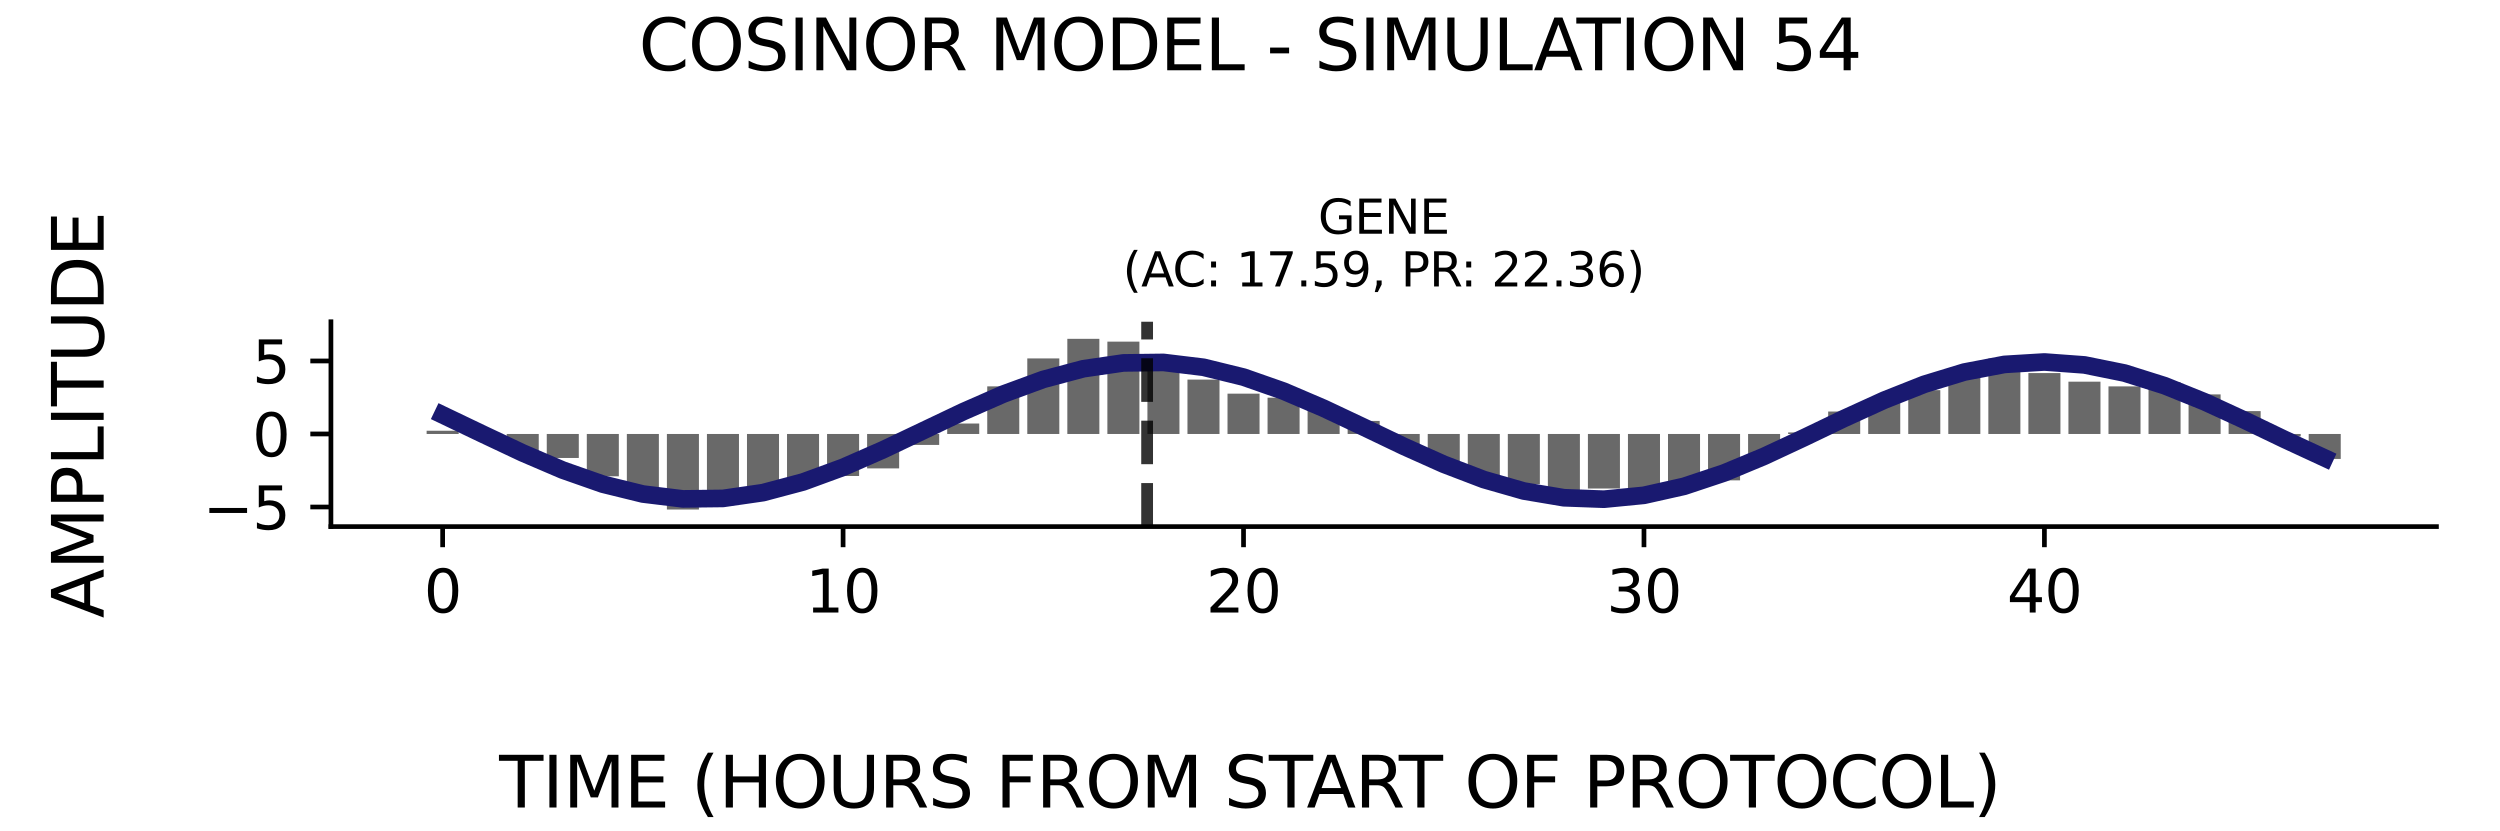 <?xml version="1.0" encoding="utf-8" standalone="no"?>
<!DOCTYPE svg PUBLIC "-//W3C//DTD SVG 1.1//EN"
  "http://www.w3.org/Graphics/SVG/1.1/DTD/svg11.dtd">
<svg xmlns:xlink="http://www.w3.org/1999/xlink" width="424.8pt" height="141.12pt" viewBox="0 0 424.8 141.12" xmlns="http://www.w3.org/2000/svg" version="1.1">
 <defs>
  <style type="text/css">*{stroke-linejoin: round; stroke-linecap: butt}</style>
 </defs>
 <g id="figure_1">
  <g id="patch_1">
   <path d="M 0 141.12 
L 424.8 141.12 
L 424.8 0 
L 0 0 
z
" style="fill: #ffffff"/>
  </g>
  <g id="axes_1">
   <g id="patch_2">
    <path d="M 56.23 89.48 
L 414 89.48 
L 414 54.672 
L 56.23 54.672 
z
" style="fill: #ffffff"/>
   </g>
   <g id="patch_3">
    <path d="M 72.492 73.741 
L 77.936 73.741 
L 77.936 73.191 
L 72.492 73.191 
z
" clip-path="url(#pb26a9bc0a5)" style="fill: #696969"/>
   </g>
   <g id="patch_4">
    <path d="M 79.297 73.741 
L 84.74 73.741 
L 84.74 73.671 
L 79.297 73.671 
z
" clip-path="url(#pb26a9bc0a5)" style="fill: #696969"/>
   </g>
   <g id="patch_5">
    <path d="M 86.101 73.741 
L 91.544 73.741 
L 91.544 77.048 
L 86.101 77.048 
z
" clip-path="url(#pb26a9bc0a5)" style="fill: #696969"/>
   </g>
   <g id="patch_6">
    <path d="M 92.905 73.741 
L 98.349 73.741 
L 98.349 77.818 
L 92.905 77.818 
z
" clip-path="url(#pb26a9bc0a5)" style="fill: #696969"/>
   </g>
   <g id="patch_7">
    <path d="M 99.709 73.741 
L 105.153 73.741 
L 105.153 80.936 
L 99.709 80.936 
z
" clip-path="url(#pb26a9bc0a5)" style="fill: #696969"/>
   </g>
   <g id="patch_8">
    <path d="M 106.514 73.741 
L 111.957 73.741 
L 111.957 83.122 
L 106.514 83.122 
z
" clip-path="url(#pb26a9bc0a5)" style="fill: #696969"/>
   </g>
   <g id="patch_9">
    <path d="M 113.318 73.741 
L 118.762 73.741 
L 118.762 86.579 
L 113.318 86.579 
z
" clip-path="url(#pb26a9bc0a5)" style="fill: #696969"/>
   </g>
   <g id="patch_10">
    <path d="M 120.122 73.741 
L 125.566 73.741 
L 125.566 85.389 
L 120.122 85.389 
z
" clip-path="url(#pb26a9bc0a5)" style="fill: #696969"/>
   </g>
   <g id="patch_11">
    <path d="M 126.927 73.741 
L 132.37 73.741 
L 132.37 83.161 
L 126.927 83.161 
z
" clip-path="url(#pb26a9bc0a5)" style="fill: #696969"/>
   </g>
   <g id="patch_12">
    <path d="M 133.731 73.741 
L 139.174 73.741 
L 139.174 81.347 
L 133.731 81.347 
z
" clip-path="url(#pb26a9bc0a5)" style="fill: #696969"/>
   </g>
   <g id="patch_13">
    <path d="M 140.535 73.741 
L 145.979 73.741 
L 145.979 80.88 
L 140.535 80.88 
z
" clip-path="url(#pb26a9bc0a5)" style="fill: #696969"/>
   </g>
   <g id="patch_14">
    <path d="M 147.34 73.741 
L 152.783 73.741 
L 152.783 79.59 
L 147.34 79.59 
z
" clip-path="url(#pb26a9bc0a5)" style="fill: #696969"/>
   </g>
   <g id="patch_15">
    <path d="M 154.144 73.741 
L 159.587 73.741 
L 159.587 75.602 
L 154.144 75.602 
z
" clip-path="url(#pb26a9bc0a5)" style="fill: #696969"/>
   </g>
   <g id="patch_16">
    <path d="M 160.948 73.741 
L 166.392 73.741 
L 166.392 71.965 
L 160.948 71.965 
z
" clip-path="url(#pb26a9bc0a5)" style="fill: #696969"/>
   </g>
   <g id="patch_17">
    <path d="M 167.752 73.741 
L 173.196 73.741 
L 173.196 65.651 
L 167.752 65.651 
z
" clip-path="url(#pb26a9bc0a5)" style="fill: #696969"/>
   </g>
   <g id="patch_18">
    <path d="M 174.557 73.741 
L 180 73.741 
L 180 60.903 
L 174.557 60.903 
z
" clip-path="url(#pb26a9bc0a5)" style="fill: #696969"/>
   </g>
   <g id="patch_19">
    <path d="M 181.361 73.741 
L 186.804 73.741 
L 186.804 57.573 
L 181.361 57.573 
z
" clip-path="url(#pb26a9bc0a5)" style="fill: #696969"/>
   </g>
   <g id="patch_20">
    <path d="M 188.165 73.741 
L 193.609 73.741 
L 193.609 58.05 
L 188.165 58.05 
z
" clip-path="url(#pb26a9bc0a5)" style="fill: #696969"/>
   </g>
   <g id="patch_21">
    <path d="M 194.97 73.741 
L 200.413 73.741 
L 200.413 61.293 
L 194.97 61.293 
z
" clip-path="url(#pb26a9bc0a5)" style="fill: #696969"/>
   </g>
   <g id="patch_22">
    <path d="M 201.774 73.741 
L 207.217 73.741 
L 207.217 64.499 
L 201.774 64.499 
z
" clip-path="url(#pb26a9bc0a5)" style="fill: #696969"/>
   </g>
   <g id="patch_23">
    <path d="M 208.578 73.741 
L 214.022 73.741 
L 214.022 66.89 
L 208.578 66.89 
z
" clip-path="url(#pb26a9bc0a5)" style="fill: #696969"/>
   </g>
   <g id="patch_24">
    <path d="M 215.383 73.741 
L 220.826 73.741 
L 220.826 67.574 
L 215.383 67.574 
z
" clip-path="url(#pb26a9bc0a5)" style="fill: #696969"/>
   </g>
   <g id="patch_25">
    <path d="M 222.187 73.741 
L 227.63 73.741 
L 227.63 69.165 
L 222.187 69.165 
z
" clip-path="url(#pb26a9bc0a5)" style="fill: #696969"/>
   </g>
   <g id="patch_26">
    <path d="M 228.991 73.741 
L 234.435 73.741 
L 234.435 71.526 
L 228.991 71.526 
z
" clip-path="url(#pb26a9bc0a5)" style="fill: #696969"/>
   </g>
   <g id="patch_27">
    <path d="M 235.795 73.741 
L 241.239 73.741 
L 241.239 75.963 
L 235.795 75.963 
z
" clip-path="url(#pb26a9bc0a5)" style="fill: #696969"/>
   </g>
   <g id="patch_28">
    <path d="M 242.6 73.741 
L 248.043 73.741 
L 248.043 78.863 
L 242.6 78.863 
z
" clip-path="url(#pb26a9bc0a5)" style="fill: #696969"/>
   </g>
   <g id="patch_29">
    <path d="M 249.404 73.741 
L 254.847 73.741 
L 254.847 81.956 
L 249.404 81.956 
z
" clip-path="url(#pb26a9bc0a5)" style="fill: #696969"/>
   </g>
   <g id="patch_30">
    <path d="M 256.208 73.741 
L 261.652 73.741 
L 261.652 82.274 
L 256.208 82.274 
z
" clip-path="url(#pb26a9bc0a5)" style="fill: #696969"/>
   </g>
   <g id="patch_31">
    <path d="M 263.013 73.741 
L 268.456 73.741 
L 268.456 84.697 
L 263.013 84.697 
z
" clip-path="url(#pb26a9bc0a5)" style="fill: #696969"/>
   </g>
   <g id="patch_32">
    <path d="M 269.817 73.741 
L 275.26 73.741 
L 275.26 83.009 
L 269.817 83.009 
z
" clip-path="url(#pb26a9bc0a5)" style="fill: #696969"/>
   </g>
   <g id="patch_33">
    <path d="M 276.621 73.741 
L 282.065 73.741 
L 282.065 84.984 
L 276.621 84.984 
z
" clip-path="url(#pb26a9bc0a5)" style="fill: #696969"/>
   </g>
   <g id="patch_34">
    <path d="M 283.426 73.741 
L 288.869 73.741 
L 288.869 82.03 
L 283.426 82.03 
z
" clip-path="url(#pb26a9bc0a5)" style="fill: #696969"/>
   </g>
   <g id="patch_35">
    <path d="M 290.23 73.741 
L 295.673 73.741 
L 295.673 81.622 
L 290.23 81.622 
z
" clip-path="url(#pb26a9bc0a5)" style="fill: #696969"/>
   </g>
   <g id="patch_36">
    <path d="M 297.034 73.741 
L 302.478 73.741 
L 302.478 77.204 
L 297.034 77.204 
z
" clip-path="url(#pb26a9bc0a5)" style="fill: #696969"/>
   </g>
   <g id="patch_37">
    <path d="M 303.838 73.741 
L 309.282 73.741 
L 309.282 73.479 
L 303.838 73.479 
z
" clip-path="url(#pb26a9bc0a5)" style="fill: #696969"/>
   </g>
   <g id="patch_38">
    <path d="M 310.643 73.741 
L 316.086 73.741 
L 316.086 69.927 
L 310.643 69.927 
z
" clip-path="url(#pb26a9bc0a5)" style="fill: #696969"/>
   </g>
   <g id="patch_39">
    <path d="M 317.447 73.741 
L 322.89 73.741 
L 322.89 68.442 
L 317.447 68.442 
z
" clip-path="url(#pb26a9bc0a5)" style="fill: #696969"/>
   </g>
   <g id="patch_40">
    <path d="M 324.251 73.741 
L 329.695 73.741 
L 329.695 66.297 
L 324.251 66.297 
z
" clip-path="url(#pb26a9bc0a5)" style="fill: #696969"/>
   </g>
   <g id="patch_41">
    <path d="M 331.056 73.741 
L 336.499 73.741 
L 336.499 62.866 
L 331.056 62.866 
z
" clip-path="url(#pb26a9bc0a5)" style="fill: #696969"/>
   </g>
   <g id="patch_42">
    <path d="M 337.86 73.741 
L 343.303 73.741 
L 343.303 60.919 
L 337.86 60.919 
z
" clip-path="url(#pb26a9bc0a5)" style="fill: #696969"/>
   </g>
   <g id="patch_43">
    <path d="M 344.664 73.741 
L 350.108 73.741 
L 350.108 63.393 
L 344.664 63.393 
z
" clip-path="url(#pb26a9bc0a5)" style="fill: #696969"/>
   </g>
   <g id="patch_44">
    <path d="M 351.468 73.741 
L 356.912 73.741 
L 356.912 64.854 
L 351.468 64.854 
z
" clip-path="url(#pb26a9bc0a5)" style="fill: #696969"/>
   </g>
   <g id="patch_45">
    <path d="M 358.273 73.741 
L 363.716 73.741 
L 363.716 65.655 
L 358.273 65.655 
z
" clip-path="url(#pb26a9bc0a5)" style="fill: #696969"/>
   </g>
   <g id="patch_46">
    <path d="M 365.077 73.741 
L 370.521 73.741 
L 370.521 64.94 
L 365.077 64.94 
z
" clip-path="url(#pb26a9bc0a5)" style="fill: #696969"/>
   </g>
   <g id="patch_47">
    <path d="M 371.881 73.741 
L 377.325 73.741 
L 377.325 67.016 
L 371.881 67.016 
z
" clip-path="url(#pb26a9bc0a5)" style="fill: #696969"/>
   </g>
   <g id="patch_48">
    <path d="M 378.686 73.741 
L 384.129 73.741 
L 384.129 69.856 
L 378.686 69.856 
z
" clip-path="url(#pb26a9bc0a5)" style="fill: #696969"/>
   </g>
   <g id="patch_49">
    <path d="M 385.49 73.741 
L 390.933 73.741 
L 390.933 74.16 
L 385.49 74.16 
z
" clip-path="url(#pb26a9bc0a5)" style="fill: #696969"/>
   </g>
   <g id="patch_50">
    <path d="M 392.294 73.741 
L 397.738 73.741 
L 397.738 77.982 
L 392.294 77.982 
z
" clip-path="url(#pb26a9bc0a5)" style="fill: #696969"/>
   </g>
   <g id="matplotlib.axis_1">
    <g id="xtick_1">
     <g id="line2d_1">
      <defs>
       <path id="m601589ebaf" d="M 0 0 
L 0 3.5 
" style="stroke: #000000; stroke-width: 0.8"/>
      </defs>
      <g>
       <use xlink:href="#m601589ebaf" x="75.214" y="89.48" style="stroke: #000000; stroke-width: 0.8"/>
      </g>
     </g>
     <g id="text_1">
      <!-- 0 -->
      <g transform="translate(72.033 104.078) scale(0.1 -0.1)">
       <defs>
        <path id="DejaVuSans-30" d="M 2034 4250 
Q 1547 4250 1301 3770 
Q 1056 3291 1056 2328 
Q 1056 1369 1301 889 
Q 1547 409 2034 409 
Q 2525 409 2770 889 
Q 3016 1369 3016 2328 
Q 3016 3291 2770 3770 
Q 2525 4250 2034 4250 
z
M 2034 4750 
Q 2819 4750 3233 4129 
Q 3647 3509 3647 2328 
Q 3647 1150 3233 529 
Q 2819 -91 2034 -91 
Q 1250 -91 836 529 
Q 422 1150 422 2328 
Q 422 3509 836 4129 
Q 1250 4750 2034 4750 
z
" transform="scale(0.016)"/>
       </defs>
       <use xlink:href="#DejaVuSans-30"/>
      </g>
     </g>
    </g>
    <g id="xtick_2">
     <g id="line2d_2">
      <g>
       <use xlink:href="#m601589ebaf" x="143.257" y="89.48" style="stroke: #000000; stroke-width: 0.8"/>
      </g>
     </g>
     <g id="text_2">
      <!-- 10 -->
      <g transform="translate(136.894 104.078) scale(0.1 -0.1)">
       <defs>
        <path id="DejaVuSans-31" d="M 794 531 
L 1825 531 
L 1825 4091 
L 703 3866 
L 703 4441 
L 1819 4666 
L 2450 4666 
L 2450 531 
L 3481 531 
L 3481 0 
L 794 0 
L 794 531 
z
" transform="scale(0.016)"/>
       </defs>
       <use xlink:href="#DejaVuSans-31"/>
       <use xlink:href="#DejaVuSans-30" x="63.623"/>
      </g>
     </g>
    </g>
    <g id="xtick_3">
     <g id="line2d_3">
      <g>
       <use xlink:href="#m601589ebaf" x="211.3" y="89.48" style="stroke: #000000; stroke-width: 0.8"/>
      </g>
     </g>
     <g id="text_3">
      <!-- 20 -->
      <g transform="translate(204.937 104.078) scale(0.1 -0.1)">
       <defs>
        <path id="DejaVuSans-32" d="M 1228 531 
L 3431 531 
L 3431 0 
L 469 0 
L 469 531 
Q 828 903 1448 1529 
Q 2069 2156 2228 2338 
Q 2531 2678 2651 2914 
Q 2772 3150 2772 3378 
Q 2772 3750 2511 3984 
Q 2250 4219 1831 4219 
Q 1534 4219 1204 4116 
Q 875 4013 500 3803 
L 500 4441 
Q 881 4594 1212 4672 
Q 1544 4750 1819 4750 
Q 2544 4750 2975 4387 
Q 3406 4025 3406 3419 
Q 3406 3131 3298 2873 
Q 3191 2616 2906 2266 
Q 2828 2175 2409 1742 
Q 1991 1309 1228 531 
z
" transform="scale(0.016)"/>
       </defs>
       <use xlink:href="#DejaVuSans-32"/>
       <use xlink:href="#DejaVuSans-30" x="63.623"/>
      </g>
     </g>
    </g>
    <g id="xtick_4">
     <g id="line2d_4">
      <g>
       <use xlink:href="#m601589ebaf" x="279.343" y="89.48" style="stroke: #000000; stroke-width: 0.8"/>
      </g>
     </g>
     <g id="text_4">
      <!-- 30 -->
      <g transform="translate(272.98 104.078) scale(0.1 -0.1)">
       <defs>
        <path id="DejaVuSans-33" d="M 2597 2516 
Q 3050 2419 3304 2112 
Q 3559 1806 3559 1356 
Q 3559 666 3084 287 
Q 2609 -91 1734 -91 
Q 1441 -91 1130 -33 
Q 819 25 488 141 
L 488 750 
Q 750 597 1062 519 
Q 1375 441 1716 441 
Q 2309 441 2620 675 
Q 2931 909 2931 1356 
Q 2931 1769 2642 2001 
Q 2353 2234 1838 2234 
L 1294 2234 
L 1294 2753 
L 1863 2753 
Q 2328 2753 2575 2939 
Q 2822 3125 2822 3475 
Q 2822 3834 2567 4026 
Q 2313 4219 1838 4219 
Q 1578 4219 1281 4162 
Q 984 4106 628 3988 
L 628 4550 
Q 988 4650 1302 4700 
Q 1616 4750 1894 4750 
Q 2613 4750 3031 4423 
Q 3450 4097 3450 3541 
Q 3450 3153 3228 2886 
Q 3006 2619 2597 2516 
z
" transform="scale(0.016)"/>
       </defs>
       <use xlink:href="#DejaVuSans-33"/>
       <use xlink:href="#DejaVuSans-30" x="63.623"/>
      </g>
     </g>
    </g>
    <g id="xtick_5">
     <g id="line2d_5">
      <g>
       <use xlink:href="#m601589ebaf" x="347.386" y="89.48" style="stroke: #000000; stroke-width: 0.8"/>
      </g>
     </g>
     <g id="text_5">
      <!-- 40 -->
      <g transform="translate(341.023 104.078) scale(0.1 -0.1)">
       <defs>
        <path id="DejaVuSans-34" d="M 2419 4116 
L 825 1625 
L 2419 1625 
L 2419 4116 
z
M 2253 4666 
L 3047 4666 
L 3047 1625 
L 3713 1625 
L 3713 1100 
L 3047 1100 
L 3047 0 
L 2419 0 
L 2419 1100 
L 313 1100 
L 313 1709 
L 2253 4666 
z
" transform="scale(0.016)"/>
       </defs>
       <use xlink:href="#DejaVuSans-34"/>
       <use xlink:href="#DejaVuSans-30" x="63.623"/>
      </g>
     </g>
    </g>
   </g>
   <g id="matplotlib.axis_2">
    <g id="ytick_1">
     <g id="line2d_6">
      <defs>
       <path id="m56203a6a00" d="M 0 0 
L -3.5 0 
" style="stroke: #000000; stroke-width: 0.8"/>
      </defs>
      <g>
       <use xlink:href="#m56203a6a00" x="56.23" y="86.149" style="stroke: #000000; stroke-width: 0.8"/>
      </g>
     </g>
     <g id="text_6">
      <!-- −5 -->
      <g transform="translate(34.488 89.948) scale(0.1 -0.1)">
       <defs>
        <path id="DejaVuSans-2212" d="M 678 2272 
L 4684 2272 
L 4684 1741 
L 678 1741 
L 678 2272 
z
" transform="scale(0.016)"/>
        <path id="DejaVuSans-35" d="M 691 4666 
L 3169 4666 
L 3169 4134 
L 1269 4134 
L 1269 2991 
Q 1406 3038 1543 3061 
Q 1681 3084 1819 3084 
Q 2600 3084 3056 2656 
Q 3513 2228 3513 1497 
Q 3513 744 3044 326 
Q 2575 -91 1722 -91 
Q 1428 -91 1123 -41 
Q 819 9 494 109 
L 494 744 
Q 775 591 1075 516 
Q 1375 441 1709 441 
Q 2250 441 2565 725 
Q 2881 1009 2881 1497 
Q 2881 1984 2565 2268 
Q 2250 2553 1709 2553 
Q 1456 2553 1204 2497 
Q 953 2441 691 2322 
L 691 4666 
z
" transform="scale(0.016)"/>
       </defs>
       <use xlink:href="#DejaVuSans-2212"/>
       <use xlink:href="#DejaVuSans-35" x="83.789"/>
      </g>
     </g>
    </g>
    <g id="ytick_2">
     <g id="line2d_7">
      <g>
       <use xlink:href="#m56203a6a00" x="56.23" y="73.741" style="stroke: #000000; stroke-width: 0.8"/>
      </g>
     </g>
     <g id="text_7">
      <!-- 0 -->
      <g transform="translate(42.867 77.54) scale(0.1 -0.1)">
       <use xlink:href="#DejaVuSans-30"/>
      </g>
     </g>
    </g>
    <g id="ytick_3">
     <g id="line2d_8">
      <g>
       <use xlink:href="#m56203a6a00" x="56.23" y="61.333" style="stroke: #000000; stroke-width: 0.8"/>
      </g>
     </g>
     <g id="text_8">
      <!-- 5 -->
      <g transform="translate(42.867 65.133) scale(0.1 -0.1)">
       <use xlink:href="#DejaVuSans-35"/>
      </g>
     </g>
    </g>
   </g>
   <g id="line2d_9">
    <path d="M 75.214 70.504 
L 82.018 73.76 
L 88.823 76.97 
L 95.627 79.882 
L 102.431 82.269 
L 109.235 83.942 
L 116.04 84.771 
L 122.844 84.691 
L 129.648 83.708 
L 136.453 81.898 
L 143.257 79.405 
L 150.061 76.423 
L 156.866 73.186 
L 163.67 69.949 
L 170.474 66.966 
L 177.278 64.469 
L 184.083 62.656 
L 190.887 61.668 
L 197.691 61.583 
L 204.496 62.407 
L 211.3 64.077 
L 218.104 66.46 
L 224.909 69.371 
L 231.713 72.58 
L 238.517 75.836 
L 245.321 78.883 
L 252.126 81.483 
L 258.93 83.432 
L 265.734 84.576 
L 272.539 84.826 
L 279.343 84.162 
L 286.147 82.637 
L 292.952 80.37 
L 299.756 77.539 
L 306.56 74.365 
L 313.364 71.099 
L 320.169 67.995 
L 326.973 65.298 
L 333.777 63.22 
L 340.582 61.922 
L 347.386 61.508 
L 354.19 62.008 
L 360.995 63.386 
L 367.799 65.531 
L 374.603 68.276 
L 381.407 71.406 
L 388.212 74.674 
L 395.016 77.826 
" clip-path="url(#pb26a9bc0a5)" style="fill: none; stroke: #191970; stroke-width: 3; stroke-linecap: square"/>
   </g>
   <g id="line2d_10">
    <path d="M 194.919 89.48 
L 194.919 54.672 
" clip-path="url(#pb26a9bc0a5)" style="fill: none; stroke-dasharray: 7.4,3.2; stroke-dashoffset: 0; stroke: #000000; stroke-opacity: 0.8; stroke-width: 2"/>
   </g>
   <g id="patch_51">
    <path d="M 56.23 89.48 
L 56.23 54.672 
" style="fill: none; stroke: #000000; stroke-width: 0.8; stroke-linejoin: miter; stroke-linecap: square"/>
   </g>
   <g id="patch_52">
    <path d="M 56.23 89.48 
L 414 89.48 
" style="fill: none; stroke: #000000; stroke-width: 0.8; stroke-linejoin: miter; stroke-linecap: square"/>
   </g>
   <g id="text_9">
    <!-- GENE -->
    <g transform="translate(223.968 39.714) scale(0.08 -0.08)">
     <defs>
      <path id="DejaVuSans-47" d="M 3809 666 
L 3809 1919 
L 2778 1919 
L 2778 2438 
L 4434 2438 
L 4434 434 
Q 4069 175 3628 42 
Q 3188 -91 2688 -91 
Q 1594 -91 976 548 
Q 359 1188 359 2328 
Q 359 3472 976 4111 
Q 1594 4750 2688 4750 
Q 3144 4750 3555 4637 
Q 3966 4525 4313 4306 
L 4313 3634 
Q 3963 3931 3569 4081 
Q 3175 4231 2741 4231 
Q 1884 4231 1454 3753 
Q 1025 3275 1025 2328 
Q 1025 1384 1454 906 
Q 1884 428 2741 428 
Q 3075 428 3337 486 
Q 3600 544 3809 666 
z
" transform="scale(0.016)"/>
      <path id="DejaVuSans-45" d="M 628 4666 
L 3578 4666 
L 3578 4134 
L 1259 4134 
L 1259 2753 
L 3481 2753 
L 3481 2222 
L 1259 2222 
L 1259 531 
L 3634 531 
L 3634 0 
L 628 0 
L 628 4666 
z
" transform="scale(0.016)"/>
      <path id="DejaVuSans-4e" d="M 628 4666 
L 1478 4666 
L 3547 763 
L 3547 4666 
L 4159 4666 
L 4159 0 
L 3309 0 
L 1241 3903 
L 1241 0 
L 628 0 
L 628 4666 
z
" transform="scale(0.016)"/>
     </defs>
     <use xlink:href="#DejaVuSans-47"/>
     <use xlink:href="#DejaVuSans-45" x="77.49"/>
     <use xlink:href="#DejaVuSans-4e" x="140.674"/>
     <use xlink:href="#DejaVuSans-45" x="215.479"/>
    </g>
    <!-- (AC: 17.59, PR: 22.36) -->
    <g transform="translate(190.786 48.672) scale(0.08 -0.08)">
     <defs>
      <path id="DejaVuSans-28" d="M 1984 4856 
Q 1566 4138 1362 3434 
Q 1159 2731 1159 2009 
Q 1159 1288 1364 580 
Q 1569 -128 1984 -844 
L 1484 -844 
Q 1016 -109 783 600 
Q 550 1309 550 2009 
Q 550 2706 781 3412 
Q 1013 4119 1484 4856 
L 1984 4856 
z
" transform="scale(0.016)"/>
      <path id="DejaVuSans-41" d="M 2188 4044 
L 1331 1722 
L 3047 1722 
L 2188 4044 
z
M 1831 4666 
L 2547 4666 
L 4325 0 
L 3669 0 
L 3244 1197 
L 1141 1197 
L 716 0 
L 50 0 
L 1831 4666 
z
" transform="scale(0.016)"/>
      <path id="DejaVuSans-43" d="M 4122 4306 
L 4122 3641 
Q 3803 3938 3442 4084 
Q 3081 4231 2675 4231 
Q 1875 4231 1450 3742 
Q 1025 3253 1025 2328 
Q 1025 1406 1450 917 
Q 1875 428 2675 428 
Q 3081 428 3442 575 
Q 3803 722 4122 1019 
L 4122 359 
Q 3791 134 3420 21 
Q 3050 -91 2638 -91 
Q 1578 -91 968 557 
Q 359 1206 359 2328 
Q 359 3453 968 4101 
Q 1578 4750 2638 4750 
Q 3056 4750 3426 4639 
Q 3797 4528 4122 4306 
z
" transform="scale(0.016)"/>
      <path id="DejaVuSans-3a" d="M 750 794 
L 1409 794 
L 1409 0 
L 750 0 
L 750 794 
z
M 750 3309 
L 1409 3309 
L 1409 2516 
L 750 2516 
L 750 3309 
z
" transform="scale(0.016)"/>
      <path id="DejaVuSans-20" transform="scale(0.016)"/>
      <path id="DejaVuSans-37" d="M 525 4666 
L 3525 4666 
L 3525 4397 
L 1831 0 
L 1172 0 
L 2766 4134 
L 525 4134 
L 525 4666 
z
" transform="scale(0.016)"/>
      <path id="DejaVuSans-2e" d="M 684 794 
L 1344 794 
L 1344 0 
L 684 0 
L 684 794 
z
" transform="scale(0.016)"/>
      <path id="DejaVuSans-39" d="M 703 97 
L 703 672 
Q 941 559 1184 500 
Q 1428 441 1663 441 
Q 2288 441 2617 861 
Q 2947 1281 2994 2138 
Q 2813 1869 2534 1725 
Q 2256 1581 1919 1581 
Q 1219 1581 811 2004 
Q 403 2428 403 3163 
Q 403 3881 828 4315 
Q 1253 4750 1959 4750 
Q 2769 4750 3195 4129 
Q 3622 3509 3622 2328 
Q 3622 1225 3098 567 
Q 2575 -91 1691 -91 
Q 1453 -91 1209 -44 
Q 966 3 703 97 
z
M 1959 2075 
Q 2384 2075 2632 2365 
Q 2881 2656 2881 3163 
Q 2881 3666 2632 3958 
Q 2384 4250 1959 4250 
Q 1534 4250 1286 3958 
Q 1038 3666 1038 3163 
Q 1038 2656 1286 2365 
Q 1534 2075 1959 2075 
z
" transform="scale(0.016)"/>
      <path id="DejaVuSans-2c" d="M 750 794 
L 1409 794 
L 1409 256 
L 897 -744 
L 494 -744 
L 750 256 
L 750 794 
z
" transform="scale(0.016)"/>
      <path id="DejaVuSans-50" d="M 1259 4147 
L 1259 2394 
L 2053 2394 
Q 2494 2394 2734 2622 
Q 2975 2850 2975 3272 
Q 2975 3691 2734 3919 
Q 2494 4147 2053 4147 
L 1259 4147 
z
M 628 4666 
L 2053 4666 
Q 2838 4666 3239 4311 
Q 3641 3956 3641 3272 
Q 3641 2581 3239 2228 
Q 2838 1875 2053 1875 
L 1259 1875 
L 1259 0 
L 628 0 
L 628 4666 
z
" transform="scale(0.016)"/>
      <path id="DejaVuSans-52" d="M 2841 2188 
Q 3044 2119 3236 1894 
Q 3428 1669 3622 1275 
L 4263 0 
L 3584 0 
L 2988 1197 
Q 2756 1666 2539 1819 
Q 2322 1972 1947 1972 
L 1259 1972 
L 1259 0 
L 628 0 
L 628 4666 
L 2053 4666 
Q 2853 4666 3247 4331 
Q 3641 3997 3641 3322 
Q 3641 2881 3436 2590 
Q 3231 2300 2841 2188 
z
M 1259 4147 
L 1259 2491 
L 2053 2491 
Q 2509 2491 2742 2702 
Q 2975 2913 2975 3322 
Q 2975 3731 2742 3939 
Q 2509 4147 2053 4147 
L 1259 4147 
z
" transform="scale(0.016)"/>
      <path id="DejaVuSans-36" d="M 2113 2584 
Q 1688 2584 1439 2293 
Q 1191 2003 1191 1497 
Q 1191 994 1439 701 
Q 1688 409 2113 409 
Q 2538 409 2786 701 
Q 3034 994 3034 1497 
Q 3034 2003 2786 2293 
Q 2538 2584 2113 2584 
z
M 3366 4563 
L 3366 3988 
Q 3128 4100 2886 4159 
Q 2644 4219 2406 4219 
Q 1781 4219 1451 3797 
Q 1122 3375 1075 2522 
Q 1259 2794 1537 2939 
Q 1816 3084 2150 3084 
Q 2853 3084 3261 2657 
Q 3669 2231 3669 1497 
Q 3669 778 3244 343 
Q 2819 -91 2113 -91 
Q 1303 -91 875 529 
Q 447 1150 447 2328 
Q 447 3434 972 4092 
Q 1497 4750 2381 4750 
Q 2619 4750 2861 4703 
Q 3103 4656 3366 4563 
z
" transform="scale(0.016)"/>
      <path id="DejaVuSans-29" d="M 513 4856 
L 1013 4856 
Q 1481 4119 1714 3412 
Q 1947 2706 1947 2009 
Q 1947 1309 1714 600 
Q 1481 -109 1013 -844 
L 513 -844 
Q 928 -128 1133 580 
Q 1338 1288 1338 2009 
Q 1338 2731 1133 3434 
Q 928 4138 513 4856 
z
" transform="scale(0.016)"/>
     </defs>
     <use xlink:href="#DejaVuSans-28"/>
     <use xlink:href="#DejaVuSans-41" x="39.014"/>
     <use xlink:href="#DejaVuSans-43" x="105.672"/>
     <use xlink:href="#DejaVuSans-3a" x="175.496"/>
     <use xlink:href="#DejaVuSans-20" x="209.188"/>
     <use xlink:href="#DejaVuSans-31" x="240.975"/>
     <use xlink:href="#DejaVuSans-37" x="304.598"/>
     <use xlink:href="#DejaVuSans-2e" x="368.221"/>
     <use xlink:href="#DejaVuSans-35" x="400.008"/>
     <use xlink:href="#DejaVuSans-39" x="463.631"/>
     <use xlink:href="#DejaVuSans-2c" x="527.254"/>
     <use xlink:href="#DejaVuSans-20" x="559.041"/>
     <use xlink:href="#DejaVuSans-50" x="590.828"/>
     <use xlink:href="#DejaVuSans-52" x="651.131"/>
     <use xlink:href="#DejaVuSans-3a" x="717.488"/>
     <use xlink:href="#DejaVuSans-20" x="751.18"/>
     <use xlink:href="#DejaVuSans-32" x="782.967"/>
     <use xlink:href="#DejaVuSans-32" x="846.59"/>
     <use xlink:href="#DejaVuSans-2e" x="910.213"/>
     <use xlink:href="#DejaVuSans-33" x="942"/>
     <use xlink:href="#DejaVuSans-36" x="1005.623"/>
     <use xlink:href="#DejaVuSans-29" x="1069.246"/>
    </g>
   </g>
  </g>
  <g id="text_10">
   <!-- COSINOR MODEL - SIMULATION 54 -->
   <g transform="translate(108.534 11.941) scale(0.12 -0.12)">
    <defs>
     <path id="DejaVuSans-4f" d="M 2522 4238 
Q 1834 4238 1429 3725 
Q 1025 3213 1025 2328 
Q 1025 1447 1429 934 
Q 1834 422 2522 422 
Q 3209 422 3611 934 
Q 4013 1447 4013 2328 
Q 4013 3213 3611 3725 
Q 3209 4238 2522 4238 
z
M 2522 4750 
Q 3503 4750 4090 4092 
Q 4678 3434 4678 2328 
Q 4678 1225 4090 567 
Q 3503 -91 2522 -91 
Q 1538 -91 948 565 
Q 359 1222 359 2328 
Q 359 3434 948 4092 
Q 1538 4750 2522 4750 
z
" transform="scale(0.016)"/>
     <path id="DejaVuSans-53" d="M 3425 4513 
L 3425 3897 
Q 3066 4069 2747 4153 
Q 2428 4238 2131 4238 
Q 1616 4238 1336 4038 
Q 1056 3838 1056 3469 
Q 1056 3159 1242 3001 
Q 1428 2844 1947 2747 
L 2328 2669 
Q 3034 2534 3370 2195 
Q 3706 1856 3706 1288 
Q 3706 609 3251 259 
Q 2797 -91 1919 -91 
Q 1588 -91 1214 -16 
Q 841 59 441 206 
L 441 856 
Q 825 641 1194 531 
Q 1563 422 1919 422 
Q 2459 422 2753 634 
Q 3047 847 3047 1241 
Q 3047 1584 2836 1778 
Q 2625 1972 2144 2069 
L 1759 2144 
Q 1053 2284 737 2584 
Q 422 2884 422 3419 
Q 422 4038 858 4394 
Q 1294 4750 2059 4750 
Q 2388 4750 2728 4690 
Q 3069 4631 3425 4513 
z
" transform="scale(0.016)"/>
     <path id="DejaVuSans-49" d="M 628 4666 
L 1259 4666 
L 1259 0 
L 628 0 
L 628 4666 
z
" transform="scale(0.016)"/>
     <path id="DejaVuSans-4d" d="M 628 4666 
L 1569 4666 
L 2759 1491 
L 3956 4666 
L 4897 4666 
L 4897 0 
L 4281 0 
L 4281 4097 
L 3078 897 
L 2444 897 
L 1241 4097 
L 1241 0 
L 628 0 
L 628 4666 
z
" transform="scale(0.016)"/>
     <path id="DejaVuSans-44" d="M 1259 4147 
L 1259 519 
L 2022 519 
Q 2988 519 3436 956 
Q 3884 1394 3884 2338 
Q 3884 3275 3436 3711 
Q 2988 4147 2022 4147 
L 1259 4147 
z
M 628 4666 
L 1925 4666 
Q 3281 4666 3915 4102 
Q 4550 3538 4550 2338 
Q 4550 1131 3912 565 
Q 3275 0 1925 0 
L 628 0 
L 628 4666 
z
" transform="scale(0.016)"/>
     <path id="DejaVuSans-4c" d="M 628 4666 
L 1259 4666 
L 1259 531 
L 3531 531 
L 3531 0 
L 628 0 
L 628 4666 
z
" transform="scale(0.016)"/>
     <path id="DejaVuSans-2d" d="M 313 2009 
L 1997 2009 
L 1997 1497 
L 313 1497 
L 313 2009 
z
" transform="scale(0.016)"/>
     <path id="DejaVuSans-55" d="M 556 4666 
L 1191 4666 
L 1191 1831 
Q 1191 1081 1462 751 
Q 1734 422 2344 422 
Q 2950 422 3222 751 
Q 3494 1081 3494 1831 
L 3494 4666 
L 4128 4666 
L 4128 1753 
Q 4128 841 3676 375 
Q 3225 -91 2344 -91 
Q 1459 -91 1007 375 
Q 556 841 556 1753 
L 556 4666 
z
" transform="scale(0.016)"/>
     <path id="DejaVuSans-54" d="M -19 4666 
L 3928 4666 
L 3928 4134 
L 2272 4134 
L 2272 0 
L 1638 0 
L 1638 4134 
L -19 4134 
L -19 4666 
z
" transform="scale(0.016)"/>
    </defs>
    <use xlink:href="#DejaVuSans-43"/>
    <use xlink:href="#DejaVuSans-4f" x="69.824"/>
    <use xlink:href="#DejaVuSans-53" x="148.535"/>
    <use xlink:href="#DejaVuSans-49" x="212.012"/>
    <use xlink:href="#DejaVuSans-4e" x="241.504"/>
    <use xlink:href="#DejaVuSans-4f" x="316.309"/>
    <use xlink:href="#DejaVuSans-52" x="395.02"/>
    <use xlink:href="#DejaVuSans-20" x="464.502"/>
    <use xlink:href="#DejaVuSans-4d" x="496.289"/>
    <use xlink:href="#DejaVuSans-4f" x="582.568"/>
    <use xlink:href="#DejaVuSans-44" x="661.279"/>
    <use xlink:href="#DejaVuSans-45" x="738.281"/>
    <use xlink:href="#DejaVuSans-4c" x="801.465"/>
    <use xlink:href="#DejaVuSans-20" x="857.178"/>
    <use xlink:href="#DejaVuSans-2d" x="888.965"/>
    <use xlink:href="#DejaVuSans-20" x="925.049"/>
    <use xlink:href="#DejaVuSans-53" x="956.836"/>
    <use xlink:href="#DejaVuSans-49" x="1020.312"/>
    <use xlink:href="#DejaVuSans-4d" x="1049.805"/>
    <use xlink:href="#DejaVuSans-55" x="1136.084"/>
    <use xlink:href="#DejaVuSans-4c" x="1209.277"/>
    <use xlink:href="#DejaVuSans-41" x="1267.24"/>
    <use xlink:href="#DejaVuSans-54" x="1327.898"/>
    <use xlink:href="#DejaVuSans-49" x="1388.982"/>
    <use xlink:href="#DejaVuSans-4f" x="1418.475"/>
    <use xlink:href="#DejaVuSans-4e" x="1497.186"/>
    <use xlink:href="#DejaVuSans-20" x="1571.99"/>
    <use xlink:href="#DejaVuSans-35" x="1603.777"/>
    <use xlink:href="#DejaVuSans-34" x="1667.4"/>
   </g>
  </g>
  <g id="text_11">
   <!-- TIME (HOURS FROM START OF PROTOCOL) -->
   <g transform="translate(84.817 137.213) scale(0.12 -0.12)">
    <defs>
     <path id="DejaVuSans-48" d="M 628 4666 
L 1259 4666 
L 1259 2753 
L 3553 2753 
L 3553 4666 
L 4184 4666 
L 4184 0 
L 3553 0 
L 3553 2222 
L 1259 2222 
L 1259 0 
L 628 0 
L 628 4666 
z
" transform="scale(0.016)"/>
     <path id="DejaVuSans-46" d="M 628 4666 
L 3309 4666 
L 3309 4134 
L 1259 4134 
L 1259 2759 
L 3109 2759 
L 3109 2228 
L 1259 2228 
L 1259 0 
L 628 0 
L 628 4666 
z
" transform="scale(0.016)"/>
    </defs>
    <use xlink:href="#DejaVuSans-54"/>
    <use xlink:href="#DejaVuSans-49" x="61.084"/>
    <use xlink:href="#DejaVuSans-4d" x="90.576"/>
    <use xlink:href="#DejaVuSans-45" x="176.855"/>
    <use xlink:href="#DejaVuSans-20" x="240.039"/>
    <use xlink:href="#DejaVuSans-28" x="271.826"/>
    <use xlink:href="#DejaVuSans-48" x="310.84"/>
    <use xlink:href="#DejaVuSans-4f" x="386.035"/>
    <use xlink:href="#DejaVuSans-55" x="464.746"/>
    <use xlink:href="#DejaVuSans-52" x="537.939"/>
    <use xlink:href="#DejaVuSans-53" x="607.422"/>
    <use xlink:href="#DejaVuSans-20" x="670.898"/>
    <use xlink:href="#DejaVuSans-46" x="702.686"/>
    <use xlink:href="#DejaVuSans-52" x="760.205"/>
    <use xlink:href="#DejaVuSans-4f" x="829.688"/>
    <use xlink:href="#DejaVuSans-4d" x="908.398"/>
    <use xlink:href="#DejaVuSans-20" x="994.678"/>
    <use xlink:href="#DejaVuSans-53" x="1026.465"/>
    <use xlink:href="#DejaVuSans-54" x="1089.941"/>
    <use xlink:href="#DejaVuSans-41" x="1143.275"/>
    <use xlink:href="#DejaVuSans-52" x="1211.684"/>
    <use xlink:href="#DejaVuSans-54" x="1273.916"/>
    <use xlink:href="#DejaVuSans-20" x="1335"/>
    <use xlink:href="#DejaVuSans-4f" x="1366.787"/>
    <use xlink:href="#DejaVuSans-46" x="1445.498"/>
    <use xlink:href="#DejaVuSans-20" x="1503.018"/>
    <use xlink:href="#DejaVuSans-50" x="1534.805"/>
    <use xlink:href="#DejaVuSans-52" x="1595.107"/>
    <use xlink:href="#DejaVuSans-4f" x="1664.59"/>
    <use xlink:href="#DejaVuSans-54" x="1743.301"/>
    <use xlink:href="#DejaVuSans-4f" x="1804.385"/>
    <use xlink:href="#DejaVuSans-43" x="1883.096"/>
    <use xlink:href="#DejaVuSans-4f" x="1952.92"/>
    <use xlink:href="#DejaVuSans-4c" x="2031.631"/>
    <use xlink:href="#DejaVuSans-29" x="2087.344"/>
   </g>
  </g>
  <g id="text_12">
   <!-- AMPLITUDE -->
   <g transform="translate(17.614 105.039) rotate(-90) scale(0.12 -0.12)">
    <use xlink:href="#DejaVuSans-41"/>
    <use xlink:href="#DejaVuSans-4d" x="68.408"/>
    <use xlink:href="#DejaVuSans-50" x="154.688"/>
    <use xlink:href="#DejaVuSans-4c" x="214.99"/>
    <use xlink:href="#DejaVuSans-49" x="270.703"/>
    <use xlink:href="#DejaVuSans-54" x="300.195"/>
    <use xlink:href="#DejaVuSans-55" x="361.279"/>
    <use xlink:href="#DejaVuSans-44" x="434.473"/>
    <use xlink:href="#DejaVuSans-45" x="511.475"/>
   </g>
  </g>
 </g>
 <defs>
  <clipPath id="pb26a9bc0a5">
   <rect x="56.23" y="54.672" width="357.77" height="34.808"/>
  </clipPath>
 </defs>
</svg>
